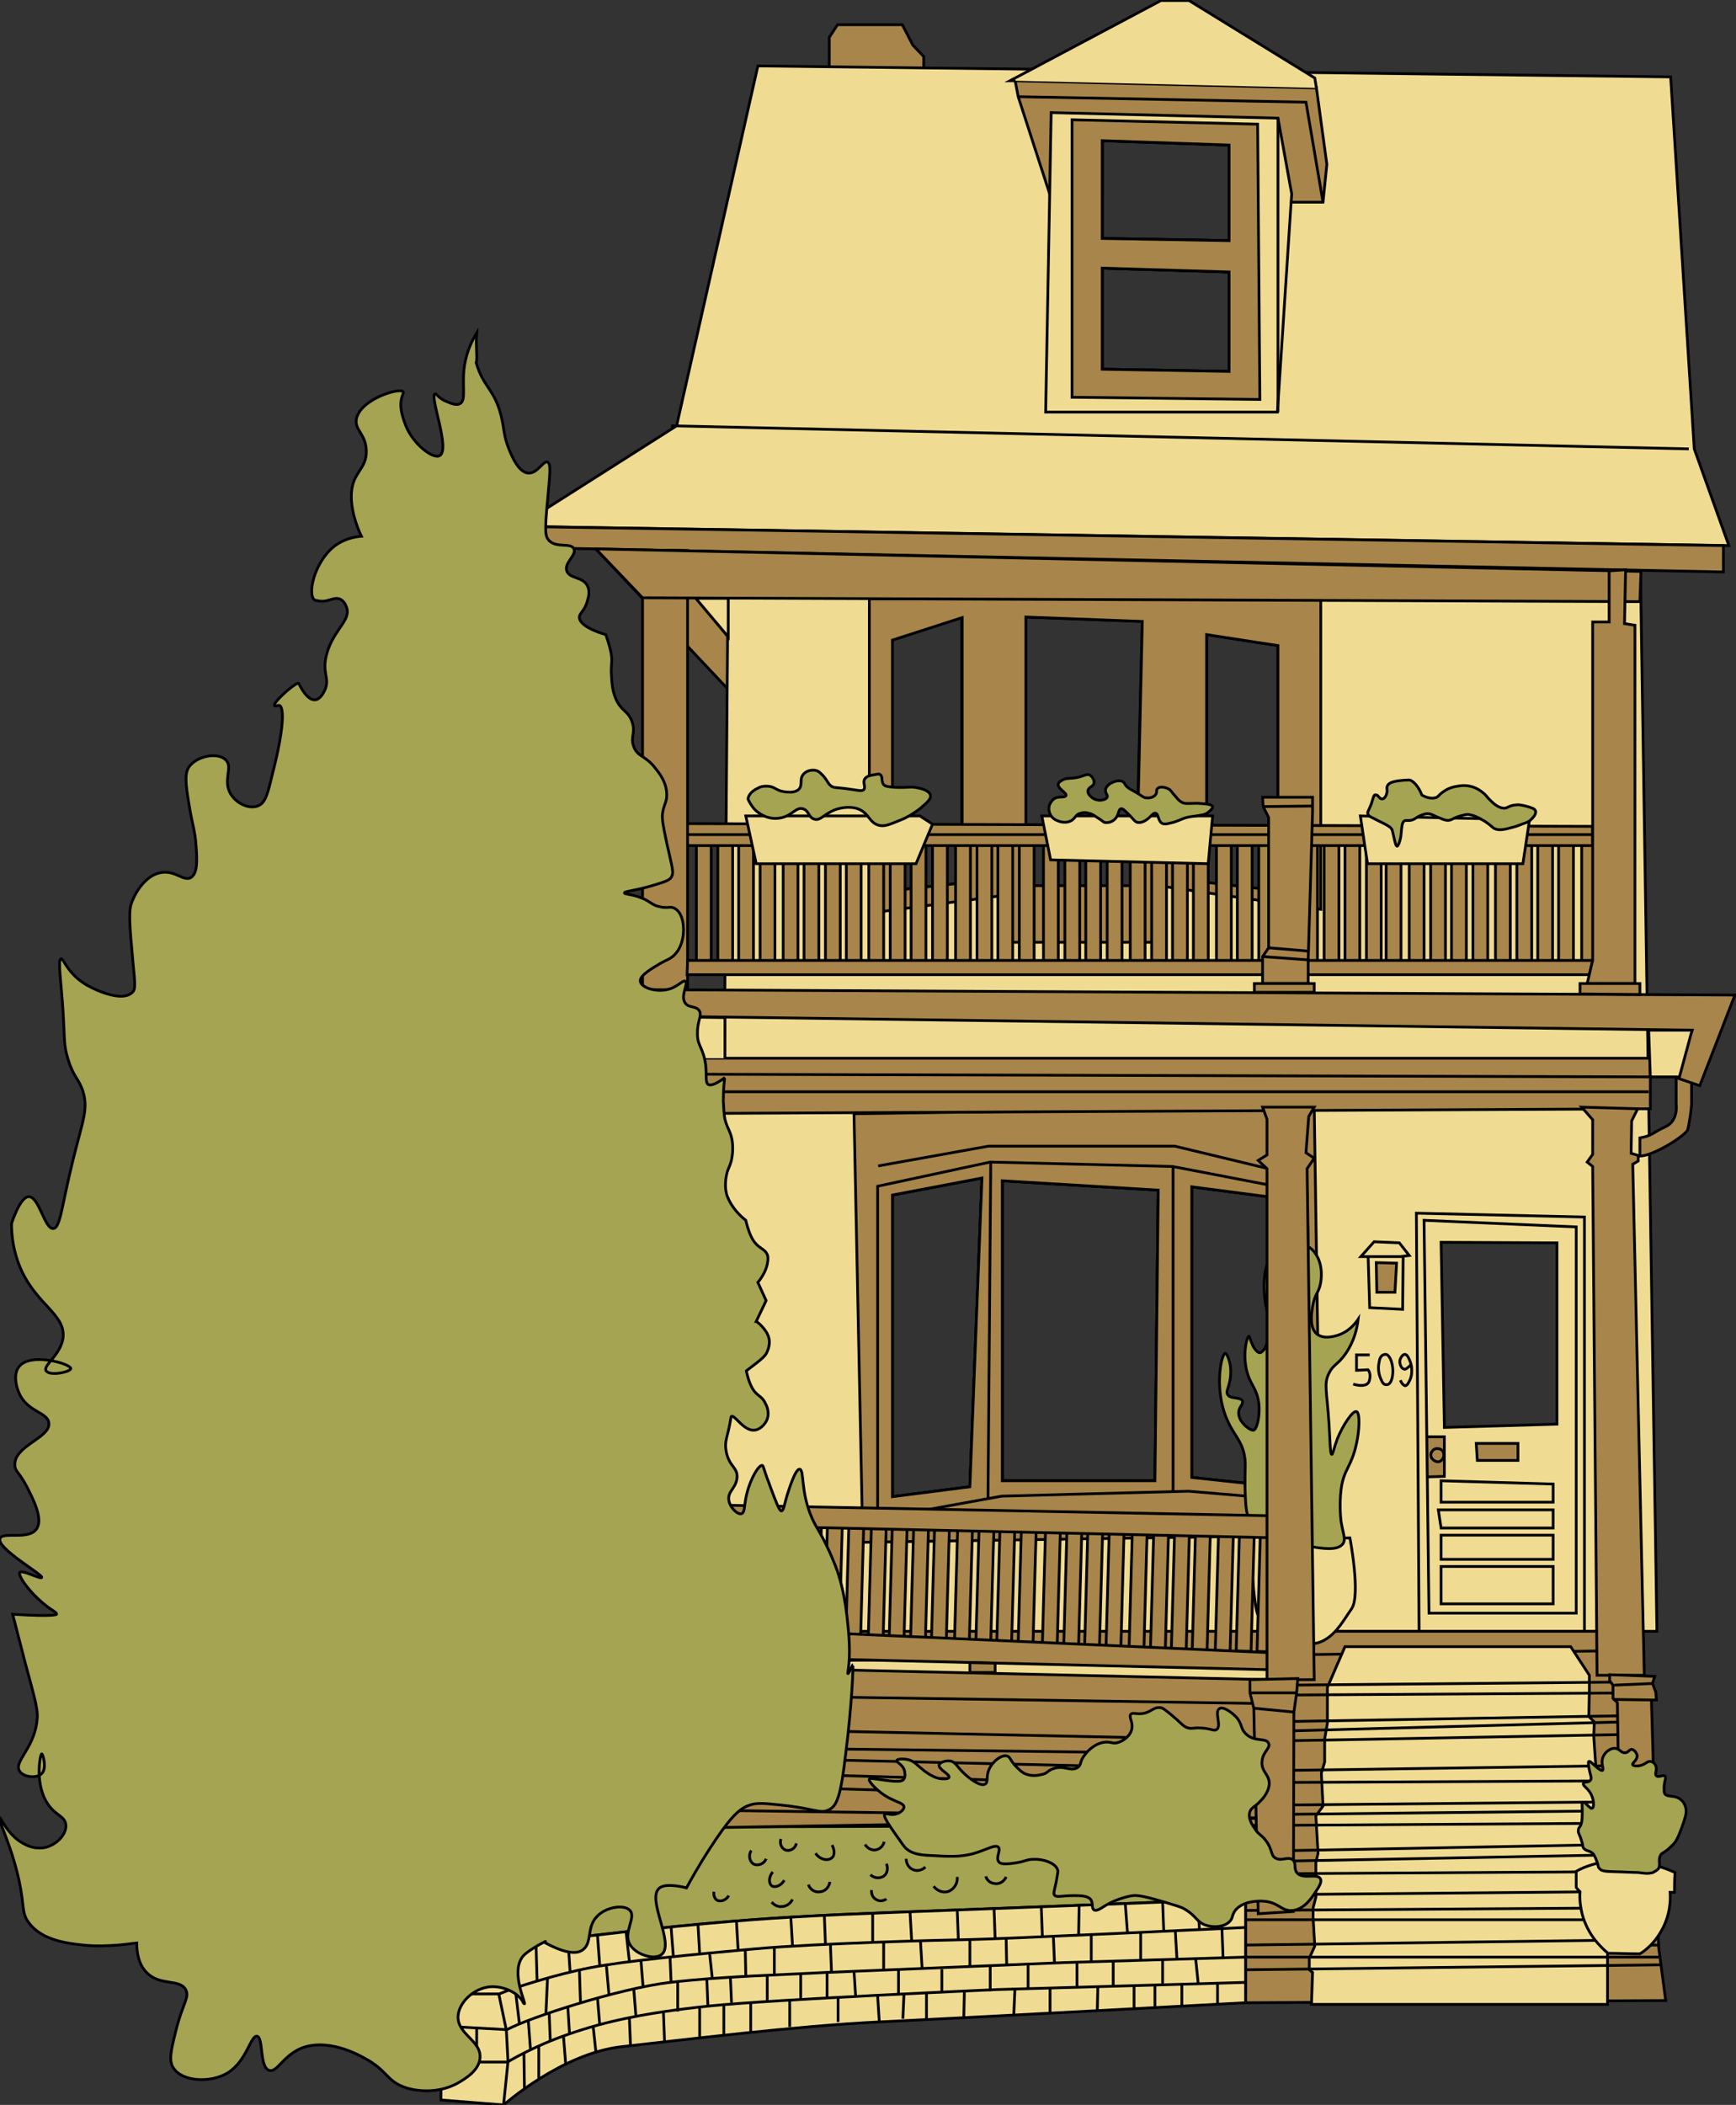<?xml version="1.0" encoding="utf-8"?>
<!-- Generator: Adobe Illustrator 22.1.0, SVG Export Plug-In . SVG Version: 6.00 Build 0)  -->
<svg version="1.0" id="Layer_1" xmlns="http://www.w3.org/2000/svg" xmlns:xlink="http://www.w3.org/1999/xlink" x="0px" y="0px"
	 width="316.1px" height="383.1px" viewBox="0 0 316.1 383.1" style="enable-background:new 0 0 316.1 383.1;" xml:space="preserve"
	>
<rect x="0" y="0" width="316.1" height="383.1" fill="#333333" stroke="none"/>
<polygon style="fill:#A8854A;stroke:#000000;stroke-width:0.5;stroke-miterlimit:10;" points="152.5,4.5 151,6.8 151,12.2 151,15.2 
	168.2,16 168.2,10.3 166.2,8.2 164.3,4.5 "/>
<path style="fill:#F0DB93;stroke:#000000;stroke-width:0.5;stroke-miterlimit:10;" d="M308.5,81.7L304.2,14L138,12l-14.8,65.5
	L94.4,95.8l220.4,3.5L308.5,81.7z M223.8,67.6l-23.1-0.4V48.8l23.1,0.7V67.6z M223.8,43.8l-23.1-0.4V25.6l23.1,0.8V43.8z"/>
<polygon style="fill:#A8854A;stroke:#000000;stroke-width:0.5;stroke-miterlimit:10;" points="239.7,16 184.9,14.7 184.9,15 
	185.4,17.6 191.1,35.2 200.7,35.5 200.7,25.6 223.8,26.3 223.8,36.3 235.3,36.8 240.9,36.8 241.6,29.9 "/>
<path style="fill:#F0DB93;stroke:#000000;stroke-width:0.5;stroke-miterlimit:10;" d="M232.7,21.5l-41.3-1l-1,54.5h42.2l2.5-38.3
	l0.1-1.4L232.7,21.5z M223.8,67.6l-23.1-0.4V48.8l23.1,0.7V67.6z M223.8,43.8l-23.1-0.4V25.6l23.1,0.8V43.8z"/>
<polygon style="fill:#A8854A;stroke:#000000;stroke-width:0.5;stroke-miterlimit:10;" points="108.5,99.9 137.8,131 138.7,123.3 
	119.5,100.1 "/>
<polygon style="fill:#A8854A;stroke:#000000;stroke-width:0.5;stroke-miterlimit:10;" points="226.8,364.5 303.3,364.1 302,354.3 
	297.2,300.4 221.1,300.5 226.8,345.6 "/>
<path style="fill:#A4A452;stroke:#000000;stroke-width:0.5;stroke-miterlimit:10;" d="M226.8,345.6c0,0-25.6,1-54.6,2.1
	s-38.5,1.3-79.4,6.4l-6-21.5l148.6-0.4"/>
<path style="fill:#F0DB93;stroke:#000000;stroke-width:0.5;stroke-miterlimit:10;" d="M301.7,296.9l-3-192.9l-166.1-3.6L131,308.1
	h105l-0.6-11.2H301.7z M283.5,226.2v33l-20.5,0.6l-0.6-33.7L283.5,226.2L283.5,226.2z M219.7,115.5l13,2v44.7l-13-1.5V115.5z
	 M186.8,112.3l21.2,0.8l-1.2,48.1h-20.1v-48.9C186.7,112.3,186.8,112.3,186.8,112.3z M162.4,116.4l12.7-4.1v48.4l-12.7,1.4V116.4z
	 M176.6,270.6l-14.1,1.8v-54.9l16.3-3.1L176.6,270.6z M210.3,269.5h-27.8v-54.6l28.4,1.7L210.3,269.5z M234.7,270.8l-17.7-1.9V216
	l17.7,2.3V270.8z"/>
<polygon style="fill:#A8854A;stroke:#000000;stroke-width:0.5;stroke-miterlimit:10;" points="151.9,303.9 230.7,305.7 230.5,310.9 
	231.5,330.9 125.8,332.7 125.8,304.9 "/>
<path style="fill:#A8854A;stroke:#000000;stroke-width:0.5;stroke-miterlimit:10;" d="M239.3,201.5l-83.8,1.2l1.6,78l83.4-1.3
	L239.3,201.5z M176.6,270.6l-14.1,1.8v-54.9l16.3-3.1L176.6,270.6z M210.3,269.5h-27.8v-54.6l28.4,1.7L210.3,269.5z M234.7,270.8
	l-17.7-1.9V216l17.7,2.3V270.8z"/>
<path style="fill:#A8854A;stroke:#000000;stroke-width:0.5;stroke-miterlimit:10;" d="M305.2,196.1v4.8c0,0,0.5,3.1-2,4.2
	c-2.4,1.1-2.3,1.6-4.6,2v3.3c2.5,0,8.4-3.8,8.7-4.8c0.3-1,0.7-3.9,0.7-4.7s0-5.5,0-5.5L305.2,196.1z"/>
<line style="fill:none;stroke:#000000;stroke-width:0.5;stroke-miterlimit:10;" x1="180.4" y1="109.1" x2="180.4" y2="163.3"/>
<line style="fill:none;stroke:#000000;stroke-width:0.5;stroke-miterlimit:10;" x1="213.6" y1="109.5" x2="210.9" y2="161.2"/>
<polyline style="fill:none;stroke:#000000;stroke-width:0.5;stroke-miterlimit:10;" points="159.9,212.2 180,208.6 213.9,208.6 
	238,214.4 "/>
<path style="fill:#A8854A;stroke:#000000;stroke-width:0.5;stroke-miterlimit:10;" d="M238,217l-24.5-4.7l-33.2-0.8l-20.5,4.4v60.5
	l22.6-4.1l34-0.9l22.6,1.9L238,217z M176.6,270.6l-14.1,1.8v-54.9l16.3-3.1L176.6,270.6z M210.3,269.5h-27.8v-54.6l28.4,1.7
	L210.3,269.5z M234.7,270.8l-17.7-1.9V216l17.7,2.3V270.8z"/>
<path style="fill:#A8854A;stroke:#000000;stroke-width:0.5;stroke-miterlimit:10;" d="M158.3,109v57.2l24.2-3.2v8.5h27.3l1.1-10.3
	l29.6,4.3V109H158.3z M175.2,160.7l-12.7,1.4v-45.6l12.7-4.1V160.7z M206.9,161.2h-20.1v-48.9l21.2,0.8L206.9,161.2z M232.7,162.1
	l-13-1.5v-45.1l13,2V162.1z"/>
<g>
	
		<rect x="126.8" y="152.8" style="fill:#A8854A;stroke:#000000;stroke-width:0.5;stroke-miterlimit:10;" width="2.7" height="23.3"/>
	
		<rect x="130.7" y="152.8" style="fill:#A8854A;stroke:#000000;stroke-width:0.5;stroke-miterlimit:10;" width="2.7" height="23.3"/>
	
		<rect x="134.5" y="152.8" style="fill:#A8854A;stroke:#000000;stroke-width:0.5;stroke-miterlimit:10;" width="2.7" height="23.3"/>
	
		<rect x="138.4" y="152.8" style="fill:#A8854A;stroke:#000000;stroke-width:0.5;stroke-miterlimit:10;" width="2.7" height="23.3"/>
	
		<rect x="142.6" y="152.8" style="fill:#A8854A;stroke:#000000;stroke-width:0.5;stroke-miterlimit:10;" width="2.7" height="23.3"/>
	
		<rect x="146.4" y="152.8" style="fill:#A8854A;stroke:#000000;stroke-width:0.5;stroke-miterlimit:10;" width="2.7" height="23.3"/>
	
		<rect x="150.3" y="152.8" style="fill:#A8854A;stroke:#000000;stroke-width:0.5;stroke-miterlimit:10;" width="2.7" height="23.3"/>
	
		<rect x="154.1" y="152.8" style="fill:#A8854A;stroke:#000000;stroke-width:0.5;stroke-miterlimit:10;" width="2.7" height="23.3"/>
	
		<rect x="158.2" y="152.8" style="fill:#A8854A;stroke:#000000;stroke-width:0.5;stroke-miterlimit:10;" width="2.7" height="23.3"/>
	
		<rect x="162.1" y="152.8" style="fill:#A8854A;stroke:#000000;stroke-width:0.5;stroke-miterlimit:10;" width="2.7" height="23.3"/>
	
		<rect x="165.9" y="152.8" style="fill:#A8854A;stroke:#000000;stroke-width:0.5;stroke-miterlimit:10;" width="2.7" height="23.3"/>
	
		<rect x="169.8" y="152.8" style="fill:#A8854A;stroke:#000000;stroke-width:0.5;stroke-miterlimit:10;" width="2.7" height="23.3"/>
	<rect x="174" y="152.8" style="fill:#A8854A;stroke:#000000;stroke-width:0.5;stroke-miterlimit:10;" width="2.7" height="23.3"/>
	
		<rect x="177.9" y="152.8" style="fill:#A8854A;stroke:#000000;stroke-width:0.5;stroke-miterlimit:10;" width="2.7" height="23.3"/>
	
		<rect x="181.7" y="152.8" style="fill:#A8854A;stroke:#000000;stroke-width:0.5;stroke-miterlimit:10;" width="2.7" height="23.3"/>
	
		<rect x="185.6" y="152.8" style="fill:#A8854A;stroke:#000000;stroke-width:0.5;stroke-miterlimit:10;" width="2.7" height="23.3"/>
	<rect x="190" y="152.8" style="fill:#A8854A;stroke:#000000;stroke-width:0.5;stroke-miterlimit:10;" width="2.7" height="23.3"/>
	
		<rect x="193.9" y="152.8" style="fill:#A8854A;stroke:#000000;stroke-width:0.5;stroke-miterlimit:10;" width="2.7" height="23.3"/>
	
		<rect x="197.7" y="152.8" style="fill:#A8854A;stroke:#000000;stroke-width:0.5;stroke-miterlimit:10;" width="2.7" height="23.3"/>
	
		<rect x="201.6" y="152.8" style="fill:#A8854A;stroke:#000000;stroke-width:0.5;stroke-miterlimit:10;" width="2.7" height="23.3"/>
	
		<rect x="205.8" y="152.8" style="fill:#A8854A;stroke:#000000;stroke-width:0.5;stroke-miterlimit:10;" width="2.7" height="23.3"/>
	
		<rect x="209.7" y="152.8" style="fill:#A8854A;stroke:#000000;stroke-width:0.5;stroke-miterlimit:10;" width="2.7" height="23.3"/>
	
		<rect x="213.5" y="152.8" style="fill:#A8854A;stroke:#000000;stroke-width:0.5;stroke-miterlimit:10;" width="2.7" height="23.3"/>
	
		<rect x="217.3" y="152.8" style="fill:#A8854A;stroke:#000000;stroke-width:0.5;stroke-miterlimit:10;" width="2.7" height="23.3"/>
	
		<rect x="221.5" y="152.8" style="fill:#A8854A;stroke:#000000;stroke-width:0.5;stroke-miterlimit:10;" width="2.7" height="23.3"/>
	
		<rect x="225.3" y="152.8" style="fill:#A8854A;stroke:#000000;stroke-width:0.5;stroke-miterlimit:10;" width="2.7" height="23.3"/>
	
		<rect x="229.2" y="152.8" style="fill:#A8854A;stroke:#000000;stroke-width:0.5;stroke-miterlimit:10;" width="2.7" height="23.3"/>
	<rect x="233" y="152.8" style="fill:#A8854A;stroke:#000000;stroke-width:0.5;stroke-miterlimit:10;" width="2.7" height="23.3"/>
	
		<rect x="237.2" y="152.8" style="fill:#A8854A;stroke:#000000;stroke-width:0.5;stroke-miterlimit:10;" width="2.7" height="23.3"/>
	
		<rect x="241.1" y="152.8" style="fill:#A8854A;stroke:#000000;stroke-width:0.5;stroke-miterlimit:10;" width="2.7" height="23.3"/>
	
		<rect x="244.9" y="152.8" style="fill:#A8854A;stroke:#000000;stroke-width:0.5;stroke-miterlimit:10;" width="2.7" height="23.3"/>
	
		<rect x="248.8" y="152.8" style="fill:#A8854A;stroke:#000000;stroke-width:0.5;stroke-miterlimit:10;" width="2.7" height="23.3"/>
	
		<rect x="252.4" y="152.8" style="fill:#A8854A;stroke:#000000;stroke-width:0.5;stroke-miterlimit:10;" width="2.7" height="23.3"/>
	
		<rect x="256.6" y="152.8" style="fill:#A8854A;stroke:#000000;stroke-width:0.5;stroke-miterlimit:10;" width="2.7" height="23.3"/>
	
		<rect x="260.5" y="152.8" style="fill:#A8854A;stroke:#000000;stroke-width:0.5;stroke-miterlimit:10;" width="2.7" height="23.3"/>
	
		<rect x="264.3" y="152.8" style="fill:#A8854A;stroke:#000000;stroke-width:0.5;stroke-miterlimit:10;" width="2.7" height="23.3"/>
	
		<rect x="268.2" y="152.8" style="fill:#A8854A;stroke:#000000;stroke-width:0.5;stroke-miterlimit:10;" width="2.7" height="23.3"/>
	
		<rect x="272.3" y="152.8" style="fill:#A8854A;stroke:#000000;stroke-width:0.5;stroke-miterlimit:10;" width="2.7" height="23.3"/>
	
		<rect x="276.2" y="152.8" style="fill:#A8854A;stroke:#000000;stroke-width:0.5;stroke-miterlimit:10;" width="2.7" height="23.3"/>
	<rect x="280" y="152.8" style="fill:#A8854A;stroke:#000000;stroke-width:0.5;stroke-miterlimit:10;" width="2.7" height="23.3"/>
	
		<rect x="283.8" y="152.8" style="fill:#A8854A;stroke:#000000;stroke-width:0.5;stroke-miterlimit:10;" width="2.7" height="23.3"/>
	<rect x="288" y="152.8" style="fill:#A8854A;stroke:#000000;stroke-width:0.5;stroke-miterlimit:10;" width="2.7" height="23.3"/>
</g>
<polyline style="fill:#A8854A;stroke:#000000;stroke-width:0.5;stroke-miterlimit:10;" points="125.2,149.9 290,150.4 290,153.9 
	125.2,153.9 "/>
<line style="fill:none;stroke:#000000;stroke-width:0.5;stroke-miterlimit:10;" x1="290" y1="151.9" x2="125.2" y2="151.9"/>
<path style="fill:#F0DB93;stroke:#000000;stroke-width:0.5;stroke-miterlimit:10;" d="M241.8,31.9"/>
<polygon style="fill:#A8854A;stroke:#000000;stroke-width:0.5;stroke-miterlimit:10;" points="93.4,95.8 93.4,99.6 313.8,104.1 
	313.8,99.3 "/>
<line style="fill:none;stroke:#000000;stroke-width:0.5;stroke-miterlimit:10;" x1="232.7" y1="21.5" x2="232.7" y2="75"/>
<polyline style="fill:none;stroke:#000000;stroke-width:0.5;stroke-miterlimit:10;" points="185.4,17.6 237.8,18.6 240.9,36.8 "/>
<polygon style="fill:none;stroke:#000000;stroke-width:0.5;stroke-miterlimit:10;" points="197.3,23.1 197.3,70.2 227.8,70.8 
	227.3,24.1 "/>
<line style="fill:none;stroke:#000000;stroke-width:0.5;stroke-miterlimit:10;" x1="307.5" y1="81.7" x2="122.2" y2="77.5"/>
<path style="fill:#A8854A;stroke:#000000;stroke-width:0.5;stroke-miterlimit:10;" d="M229,22.6l-33.8-0.8v50.5l34.2,0.4L229,22.6z
	 M223.8,67.6l-23.1-0.4V48.8l23.1,0.7V67.6z M223.8,43.8l-23.1-0.4V25.6l23.1,0.8V43.8z"/>
<path style="fill:#A8854A;stroke:#000000;stroke-width:0.5;stroke-miterlimit:10;" d="M183.9,14.7"/>
<polygon style="fill:#F0DB93;stroke:#000000;stroke-width:0.5;stroke-miterlimit:10;" points="247.7,148.5 249,157.2 277.3,157.2 
	278.5,149.2 "/>
<polygon style="fill:#F0DB93;stroke:#000000;stroke-width:0.5;stroke-miterlimit:10;" points="189.7,148.5 191.3,156.5 220,157.2 
	220.8,148.5 "/>
<polygon style="fill:#F0DB93;stroke:#000000;stroke-width:0.5;stroke-miterlimit:10;" points="135.8,148.5 137.7,157.2 166.8,157.2 
	169.8,150 167.5,148.5 "/>
<polygon style="fill:#A8854A;stroke:#000000;stroke-width:0.5;stroke-miterlimit:10;" points="117,100.1 117,182 125.2,182 
	125.2,100.2 "/>
<path style="fill:#A4A452;stroke:#000000;stroke-width:0.5;stroke-miterlimit:10;" d="M137.3,147.2c1,1.1,2.8,2,4.6,1.7
	c2.3-0.3,3-2.1,4.3-1.7c1.1,0.3,1,1.6,2.1,1.9c1.1,0.3,1.7-0.9,3.7-1.7c0.5-0.2,2.4-0.8,4.2-0.2c2.1,0.8,2,2.5,3.8,3
	c1.1,0.3,2.1-0.2,4.1-1c0.8-0.3,2.1-1,3.5-2.1c1-0.9,2-1.6,1.8-2.4c-0.2-0.8-1.6-1.2-2.3-1.3c-1.2-0.3-1.6,0-4.1-0.1
	c-1.4-0.1-1.8-0.2-2.1-0.5c-0.5-0.6-0.1-1.4-0.6-1.8c-0.2-0.2-0.5-0.1-1.1,0s-1.3,0.2-1.7,0.7c-0.5,0.7,0.2,1.5-0.2,2
	c-0.4,0.4-1.1,0.1-3.5-0.2c-1.7-0.2-1.9-0.1-2.4-0.4c-0.6-0.4-0.6-0.8-1.5-1.9c-0.5-0.5-0.8-0.8-1.1-0.9c-0.8-0.3-1.9-0.1-2.5,0.6
	c-0.8,0.9-0.1,1.9-0.8,2.7c-0.9,1-3.1,0.4-3.2,0.4c-1.1-0.3-1.3-0.8-2.4-0.9c-1-0.1-1.7,0.2-1.8,0.3c-0.2,0.1-1.7,0.7-1.9,2
	C136.5,146.2,137,146.8,137.3,147.2z"/>
<path style="fill:#A4A452;stroke:#000000;stroke-width:0.5;stroke-miterlimit:10;" d="M191.9,145.4c-0.5,0.4-0.7,0.9-0.8,1.1
	c-0.1,0.2-0.2,0.8,0,1.4c0.3,0.9,1,1.3,1.3,1.4c0.8,0.4,1.8,0.5,2.6,0.1c0.9-0.5,0.8-1.2,1.8-1.4c0.6-0.2,1.1-0.1,1.4,0
	c0.5,0.1,0.9,0.3,1.6,0.8c1,0.6,1,0.8,1.4,0.9c0.7,0.1,1.4-0.2,1.8-0.6c0.8-0.8,0.6-1.8,1.1-1.9c0.3-0.1,0.7,0.3,1.5,1.1
	s1.1,1.4,1.7,1.4c0.2,0,0.4,0,0.7-0.1c1.4-0.5,1.8-1.7,2.4-1.6c0.6,0.1,0.4,1.5,1.3,1.9c0.3,0.1,0.7,0.1,1.4-0.1
	c1.4-0.3,1.6-0.6,2.9-1c0.4-0.1,0.9-0.2,1.8-0.3c1.2-0.2,1.6-0.2,2.1-0.6c0,0,1-0.7,0.9-1.1c-0.2-0.5-1.5-0.5-2.8-0.6
	c-1.7,0-2.3,0.2-3-0.3c-0.2-0.1-0.5-0.4-1-1c-0.8-0.9-0.8-1.1-1.2-1.3c-0.7-0.4-1.8-0.5-2.1,0c-0.2,0.3,0,0.5-0.2,0.9
	c-0.3,0.6-1.2,0.8-1.8,0.7c-0.4,0-0.4-0.1-1.7-0.9c-1.2-0.7-1.5-0.8-1.9-1.2c-0.4-0.5-0.3-0.6-0.6-0.8c-0.9-0.6-3,0.3-3.2,1.4
	c-0.1,0.7,0.5,1,0.3,1.4c-0.3,0.6-1.8,0.8-2.7,0.1c-0.1-0.1-0.9-0.6-0.8-1.3c0.1-0.7,1-0.7,1.1-1.4c0.1-0.5-0.3-1.1-0.7-1.4
	c-0.7-0.4-1.2,0.3-3,0.5c-0.8,0.1-1.4,0-2.1,0.4c-0.3,0.2-0.7,0.4-0.7,0.7c-0.2,0.8,1.6,1.6,1.4,2.1
	C193.8,145.3,192.8,144.8,191.9,145.4z"/>
<path style="fill:#A4A452;stroke:#000000;stroke-width:0.5;stroke-miterlimit:10;" d="M249.7,146.3c-0.5,1.3-0.8,1.5-0.6,1.9
	c0.1,0.4,0.6,0.5,2.1,1.3c1.9,0.9,2.1,1.2,2.2,1.4c0.1,0.1,0.1,0.1,0.5,1.9c0.2,0.8,0.3,1.2,0.5,1.2s0.4-0.7,0.5-1
	c0.2-0.7,0.2-1,0.3-2.1s0.3-1.3,0.4-1.4c0.3-0.3,0.6-0.1,1.3-0.2c0.9-0.2,0.9-0.6,2.1-1c0.5-0.2,0.7-0.2,1-0.2c0.6,0,1,0.3,1.7,0.6
	s1.2,0.5,1.7,0.6c1,0.1,1.1-0.5,2.9-0.9c0.7-0.2,1.1-0.2,1.4-0.1c0.5,0.1,0.8,0.2,1.4,0.5c0.5,0.2,0.9,0.5,1.3,0.7
	c1.3,0.9,1.2,1,1.7,1.3c0.9,0.4,1.8,0.2,3.6-0.3c0.8-0.2,1.3-0.5,2-0.7c0.5-0.2,0.7-0.3,0.8-0.4c0.5-0.4,1.3-1.2,1.1-1.8
	c-0.1-0.4-0.7-0.6-1.8-0.9c-0.5-0.1-1.1-0.3-1.8-0.2c-1.3,0.1-1.4,0.6-2.2,0.6c-1-0.1-1.8-0.8-2.5-1.5c-0.6-0.6-0.5-0.6-1-1.1
	c-0.4-0.3-1.2-1.1-2.6-1.4c-1.3-0.3-2.3,0-2.9,0.1c-0.4,0.1-1.2,0.3-2,0.9c-0.9,0.6-0.9,1-1.5,1.1c-1.1,0.3-2.4-0.5-2.4-0.5l0,0
	c-0.9-2.3-2.1-2.7-2.1-2.7c-0.2-0.1-0.5,0-1.1,0c-1.1,0.1-2.8,0.2-3.1,1.1c-0.2,0.4,0.1,0.6-0.1,1.3c0,0.1-0.3,1-0.8,1
	c-0.5,0.1-0.8-0.8-1.1-0.7C250.1,144.5,250.1,145.1,249.7,146.3z"/>
<path style="fill:none;stroke:#000000;stroke-width:0.5;stroke-miterlimit:10;" d="M246.4,251.9c1.2,0.4,2.6,0.4,2.9-0.5
	c0.2-0.6,0.3-1.5-0.2-2.1l-2.1,0.1v-2.8h2.4"/>
<path style="fill:none;stroke:#000000;stroke-width:0.5;stroke-miterlimit:10;" d="M252.2,246.5c-0.8,0.1-1,0.8-1.1,1.5
	c-0.2,0.9-0.1,2,0.3,2.9c0.3,0.7,0.5,1.2,1.2,1.1c0.8-0.1,1.1-1.7,1-2.9C253.5,247.7,252.9,246.4,252.2,246.5z"/>
<path style="fill:none;stroke:#000000;stroke-width:0.5;stroke-miterlimit:10;" d="M256.9,248.4c-0.1,0.1-0.8,0.8-1.1,0.8
	c-0.6,0-1-0.9-0.9-1.6c0.1-0.5,0.5-1.1,0.9-1.1c0.5,0,0.8,0.9,1,1.4c0.1,0.3,0.6,1.8-0.1,3.3c-0.2,0.4-0.4,0.9-0.8,1
	c-0.3,0-0.7-0.4-0.9-1"/>
<polygon style="fill:#A8854A;stroke:#000000;stroke-width:0.5;stroke-miterlimit:10;" points="304.8,196 308.1,187.5 93.9,184.6 
	92.6,180 315.9,181.1 309.5,197.6 "/>
<polygon style="fill:#A8854A;stroke:#000000;stroke-width:0.5;stroke-miterlimit:10;" points="117,202.7 114.7,192.6 300.5,192.6 
	300.5,196 300.5,201.8 "/>
<line style="fill:none;stroke:#000000;stroke-width:0.5;stroke-miterlimit:10;" x1="123.6" y1="195.5" x2="300.5" y2="196"/>
<line style="fill:none;stroke:#000000;stroke-width:0.5;stroke-miterlimit:10;" x1="123.6" y1="198.7" x2="300.2" y2="198.7"/>
<polygon style="fill:#F0DB93;stroke:#000000;stroke-width:0.5;stroke-miterlimit:10;" points="300.5,196 305.8,196 308.1,187.5 
	300.2,187.5 "/>
<polyline style="fill:#F0DB93;stroke:#000000;stroke-width:0.5;stroke-miterlimit:10;" points="114.7,192.6 111.7,184.9 132,185.2 
	132,192.6 "/>
<path style="fill:#F0DB93;stroke:#000000;stroke-width:0.5;stroke-miterlimit:10;" d="M226.8,364.5v-18.9c0,0-25.6,1-54.6,2.1
	s-38.5,1.3-79.4,6.4v5.3l-3,0.8l-8,3.5V376l-1.5,1.9v4.3l11.4,0.9c0,0,10.6-9.4,21.5-10.6s32-3.8,46.8-4.5S226.8,364.5,226.8,364.5z
	"/>
<path style="fill:none;stroke:#000000;stroke-width:0.5;stroke-miterlimit:10;" d="M226.8,360.8l-45.2,1.3c0,0-41,1.8-52.5,3
	s-18.9,2.8-25.5,5.1c-6.5,2.2-11.2,5.1-11.2,5.1h-9.8"/>
<path style="fill:none;stroke:#000000;stroke-width:0.5;stroke-miterlimit:10;" d="M226.8,350.8c0,0-44.3,2.1-50.1,2.2
	s-28.2,0.7-39.3,1.7s-23.6,2.2-29.8,3.4s-13.9,3.6-16.7,4.8H77"/>
<line style="fill:none;stroke:#000000;stroke-width:0.5;stroke-miterlimit:10;" x1="221.7" y1="361" x2="221.7" y2="364.8"/>
<line style="fill:none;stroke:#000000;stroke-width:0.5;stroke-miterlimit:10;" x1="215.2" y1="361.2" x2="215.2" y2="365.1"/>
<line style="fill:none;stroke:#000000;stroke-width:0.5;stroke-miterlimit:10;" x1="206.5" y1="361.4" x2="206.5" y2="365.5"/>
<line style="fill:none;stroke:#000000;stroke-width:0.5;stroke-miterlimit:10;" x1="210.3" y1="361.3" x2="210.3" y2="365.3"/>
<line style="fill:none;stroke:#000000;stroke-width:0.5;stroke-miterlimit:10;" x1="199.8" y1="365.9" x2="199.9" y2="361.6"/>
<line style="fill:none;stroke:#000000;stroke-width:0.5;stroke-miterlimit:10;" x1="191.2" y1="361.8" x2="191.2" y2="366.3"/>
<line style="fill:none;stroke:#000000;stroke-width:0.5;stroke-miterlimit:10;" x1="184.8" y1="362" x2="184.6" y2="366.6"/>
<line style="fill:none;stroke:#000000;stroke-width:0.5;stroke-miterlimit:10;" x1="175.6" y1="362.4" x2="175.5" y2="367.1"/>
<line style="fill:none;stroke:#000000;stroke-width:0.5;stroke-miterlimit:10;" x1="168.7" y1="362.8" x2="168.7" y2="367.4"/>
<line style="fill:none;stroke:#000000;stroke-width:0.5;stroke-miterlimit:10;" x1="164.6" y1="362.9" x2="164.4" y2="367.4"/>
<line style="fill:none;stroke:#000000;stroke-width:0.5;stroke-miterlimit:10;" x1="159.8" y1="363.2" x2="160.1" y2="367.9"/>
<line style="fill:none;stroke:#000000;stroke-width:0.5;stroke-miterlimit:10;" x1="152.6" y1="363.6" x2="152.6" y2="368"/>
<line style="fill:none;stroke:#000000;stroke-width:0.5;stroke-miterlimit:10;" x1="143.8" y1="364.1" x2="143.8" y2="368.9"/>
<line style="fill:none;stroke:#000000;stroke-width:0.5;stroke-miterlimit:10;" x1="136.7" y1="364.5" x2="136.7" y2="369.8"/>
<line style="fill:none;stroke:#000000;stroke-width:0.5;stroke-miterlimit:10;" x1="131.8" y1="364.9" x2="131.8" y2="370.3"/>
<line style="fill:none;stroke:#000000;stroke-width:0.5;stroke-miterlimit:10;" x1="127.4" y1="365.5" x2="127.4" y2="370.8"/>
<line style="fill:none;stroke:#000000;stroke-width:0.5;stroke-miterlimit:10;" x1="120.8" y1="366.2" x2="121" y2="371.5"/>
<line style="fill:none;stroke:#000000;stroke-width:0.5;stroke-miterlimit:10;" x1="114.6" y1="367.2" x2="114.8" y2="372.2"/>
<line style="fill:none;stroke:#000000;stroke-width:0.5;stroke-miterlimit:10;" x1="108" y1="368.8" x2="108.5" y2="373.4"/>
<line style="fill:none;stroke:#000000;stroke-width:0.5;stroke-miterlimit:10;" x1="102.6" y1="370.6" x2="103" y2="375.6"/>
<line style="fill:none;stroke:#000000;stroke-width:0.5;stroke-miterlimit:10;" x1="98.1" y1="372.4" x2="98.1" y2="378.3"/>
<line style="fill:none;stroke:#000000;stroke-width:0.5;stroke-miterlimit:10;" x1="95.4" y1="373.7" x2="95.5" y2="380.3"/>
<line style="fill:none;stroke:#000000;stroke-width:0.5;stroke-miterlimit:10;" x1="86.8" y1="369.2" x2="86.8" y2="375.4"/>
<line style="fill:none;stroke:#000000;stroke-width:0.5;stroke-miterlimit:10;" x1="96.6" y1="373.1" x2="96.2" y2="367.8"/>
<line style="fill:none;stroke:#000000;stroke-width:0.5;stroke-miterlimit:10;" x1="100.2" y1="371.5" x2="100" y2="366.4"/>
<line style="fill:none;stroke:#000000;stroke-width:0.5;stroke-miterlimit:10;" x1="103.7" y1="370.2" x2="103.4" y2="365.3"/>
<line style="fill:none;stroke:#000000;stroke-width:0.5;stroke-miterlimit:10;" x1="108.8" y1="363.7" x2="109.2" y2="368.5"/>
<line style="fill:none;stroke:#000000;stroke-width:0.5;stroke-miterlimit:10;" x1="115.4" y1="362" x2="115.8" y2="367"/>
<line style="fill:none;stroke:#000000;stroke-width:0.5;stroke-miterlimit:10;" x1="123.4" y1="360.7" x2="123.4" y2="366.1"/>
<line style="fill:none;stroke:#000000;stroke-width:0.5;stroke-miterlimit:10;" x1="128.7" y1="360.2" x2="128.9" y2="365.1"/>
<line style="fill:none;stroke:#000000;stroke-width:0.5;stroke-miterlimit:10;" x1="133" y1="359.9" x2="133.2" y2="364.5"/>
<line style="fill:none;stroke:#000000;stroke-width:0.5;stroke-miterlimit:10;" x1="139.7" y1="359.5" x2="139.7" y2="364.5"/>
<line style="fill:none;stroke:#000000;stroke-width:0.5;stroke-miterlimit:10;" x1="145.8" y1="359.2" x2="145.8" y2="364.1"/>
<line style="fill:none;stroke:#000000;stroke-width:0.5;stroke-miterlimit:10;" x1="150.6" y1="359.2" x2="150.6" y2="363.7"/>
<line style="fill:none;stroke:#000000;stroke-width:0.5;stroke-miterlimit:10;" x1="155.5" y1="358.7" x2="155.8" y2="363.4"/>
<line style="fill:none;stroke:#000000;stroke-width:0.5;stroke-miterlimit:10;" x1="163.6" y1="358.4" x2="163.6" y2="363.1"/>
<line style="fill:none;stroke:#000000;stroke-width:0.5;stroke-miterlimit:10;" x1="171.5" y1="358.4" x2="171.5" y2="362.6"/>
<line style="fill:none;stroke:#000000;stroke-width:0.5;stroke-miterlimit:10;" x1="180.3" y1="357.7" x2="180.3" y2="362.4"/>
<line style="fill:none;stroke:#000000;stroke-width:0.5;stroke-miterlimit:10;" x1="187.2" y1="357.7" x2="187.2" y2="361.9"/>
<line style="fill:none;stroke:#000000;stroke-width:0.5;stroke-miterlimit:10;" x1="196.1" y1="357.1" x2="196.1" y2="361.8"/>
<line style="fill:none;stroke:#000000;stroke-width:0.5;stroke-miterlimit:10;" x1="202.7" y1="357.1" x2="202.7" y2="361.6"/>
<line style="fill:none;stroke:#000000;stroke-width:0.5;stroke-miterlimit:10;" x1="211.7" y1="356.8" x2="211.7" y2="361.3"/>
<line style="fill:none;stroke:#000000;stroke-width:0.5;stroke-miterlimit:10;" x1="217.7" y1="356.4" x2="218.2" y2="361.2"/>
<path style="fill:#FFFFFF;stroke:#000000;stroke-width:0.5;stroke-miterlimit:10;" d="M222.7,356.3"/>
<line style="fill:none;stroke:#000000;stroke-width:0.5;stroke-miterlimit:10;" x1="222.5" y1="351" x2="222.7" y2="356.3"/>
<line style="fill:none;stroke:#000000;stroke-width:0.5;stroke-miterlimit:10;" x1="214.3" y1="356.5" x2="214" y2="351.4"/>
<line style="fill:none;stroke:#000000;stroke-width:0.5;stroke-miterlimit:10;" x1="218.4" y1="351.2" x2="218.1" y2="346"/>
<line style="fill:none;stroke:#000000;stroke-width:0.5;stroke-miterlimit:10;" x1="211.7" y1="346.2" x2="211.9" y2="351.5"/>
<line style="fill:none;stroke:#000000;stroke-width:0.5;stroke-miterlimit:10;" x1="207.7" y1="351.7" x2="207.7" y2="356.7"/>
<line style="fill:none;stroke:#000000;stroke-width:0.5;stroke-miterlimit:10;" x1="205.3" y1="351.8" x2="204.9" y2="346.5"/>
<line style="fill:none;stroke:#000000;stroke-width:0.5;stroke-miterlimit:10;" x1="196.5" y1="346.8" x2="196.4" y2="352.2"/>
<line style="fill:none;stroke:#000000;stroke-width:0.5;stroke-miterlimit:10;" x1="198.7" y1="352.1" x2="198.7" y2="357"/>
<line style="fill:none;stroke:#000000;stroke-width:0.5;stroke-miterlimit:10;" x1="192" y1="357.1" x2="191.8" y2="352.4"/>
<line style="fill:none;stroke:#000000;stroke-width:0.5;stroke-miterlimit:10;" x1="189.8" y1="352.5" x2="189.6" y2="347.1"/>
<line style="fill:none;stroke:#000000;stroke-width:0.5;stroke-miterlimit:10;" x1="181" y1="347.4" x2="181.2" y2="352.9"/>
<line style="fill:none;stroke:#000000;stroke-width:0.5;stroke-miterlimit:10;" x1="183.2" y1="352.7" x2="183.3" y2="357.6"/>
<line style="fill:none;stroke:#000000;stroke-width:0.5;stroke-miterlimit:10;" x1="176.6" y1="357.8" x2="176.6" y2="353"/>
<line style="fill:none;stroke:#000000;stroke-width:0.5;stroke-miterlimit:10;" x1="174.5" y1="353" x2="174.3" y2="347.7"/>
<line style="fill:none;stroke:#000000;stroke-width:0.5;stroke-miterlimit:10;" x1="167.6" y1="353.2" x2="167.9" y2="358.2"/>
<line style="fill:none;stroke:#000000;stroke-width:0.5;stroke-miterlimit:10;" x1="166" y1="353.2" x2="165.7" y2="348"/>
<line style="fill:none;stroke:#000000;stroke-width:0.5;stroke-miterlimit:10;" x1="158.9" y1="348.3" x2="158.9" y2="353.5"/>
<line style="fill:none;stroke:#000000;stroke-width:0.5;stroke-miterlimit:10;" x1="160.9" y1="353.4" x2="160.9" y2="358.5"/>
<line style="fill:none;stroke:#000000;stroke-width:0.5;stroke-miterlimit:10;" x1="151.4" y1="358.9" x2="151.2" y2="353.8"/>
<line style="fill:none;stroke:#000000;stroke-width:0.5;stroke-miterlimit:10;" x1="150.3" y1="353.8" x2="150.1" y2="348.6"/>
<line style="fill:none;stroke:#000000;stroke-width:0.5;stroke-miterlimit:10;" x1="144" y1="349" x2="144.3" y2="354.1"/>
<line style="fill:none;stroke:#000000;stroke-width:0.5;stroke-miterlimit:10;" x1="141" y1="359.4" x2="141" y2="354.3"/>
<line style="fill:none;stroke:#000000;stroke-width:0.5;stroke-miterlimit:10;" x1="135.7" y1="354.8" x2="135.8" y2="359.7"/>
<line style="fill:none;stroke:#000000;stroke-width:0.5;stroke-miterlimit:10;" x1="134.4" y1="354.9" x2="134.1" y2="349.7"/>
<line style="fill:none;stroke:#000000;stroke-width:0.5;stroke-miterlimit:10;" x1="127.1" y1="350.3" x2="127.4" y2="355.6"/>
<line style="fill:none;stroke:#000000;stroke-width:0.5;stroke-miterlimit:10;" x1="129.2" y1="355.4" x2="129.7" y2="360.1"/>
<line style="fill:none;stroke:#000000;stroke-width:0.5;stroke-miterlimit:10;" x1="122.2" y1="360.8" x2="122" y2="356.1"/>
<line style="fill:none;stroke:#000000;stroke-width:0.5;stroke-miterlimit:10;" x1="122.2" y1="350.8" x2="122.6" y2="356"/>
<line style="fill:none;stroke:#000000;stroke-width:0.5;stroke-miterlimit:10;" x1="116.7" y1="356.7" x2="117.1" y2="361.7"/>
<line style="fill:none;stroke:#000000;stroke-width:0.5;stroke-miterlimit:10;" x1="114.6" y1="357" x2="114" y2="351.6"/>
<line style="fill:none;stroke:#000000;stroke-width:0.5;stroke-miterlimit:10;" x1="108.8" y1="352.3" x2="109.2" y2="357.7"/>
<line style="fill:none;stroke:#000000;stroke-width:0.5;stroke-miterlimit:10;" x1="110.4" y1="357.6" x2="110.9" y2="363.2"/>
<line style="fill:none;stroke:#000000;stroke-width:0.5;stroke-miterlimit:10;" x1="105.7" y1="364.6" x2="105.5" y2="358.5"/>
<line style="fill:none;stroke:#000000;stroke-width:0.5;stroke-miterlimit:10;" x1="103.8" y1="358.8" x2="103.4" y2="352.8"/>
<line style="fill:none;stroke:#000000;stroke-width:0.5;stroke-miterlimit:10;" x1="97.6" y1="353.8" x2="97.8" y2="360.7"/>
<line style="fill:none;stroke:#000000;stroke-width:0.5;stroke-miterlimit:10;" x1="99.7" y1="359.9" x2="99.4" y2="366.6"/>
<line style="fill:none;stroke:#000000;stroke-width:0.5;stroke-miterlimit:10;" x1="94.6" y1="368.5" x2="93.8" y2="361.8"/>
<polyline style="fill:none;stroke:#000000;stroke-width:0.5;stroke-miterlimit:10;" points="90.8,362.8 92.2,369.5 92.5,375.2 
	91.7,383 "/>
<polygon style="fill:none;stroke:#000000;stroke-width:0.5;stroke-miterlimit:10;" points="288.5,297.6 258.4,297.6 257.9,220.8 
	288.5,221.5 "/>
<rect x="262.4" y="285.1" style="fill:none;stroke:#000000;stroke-width:0.5;stroke-miterlimit:10;" width="20.4" height="6.8"/>
<rect x="262.4" y="279.4" style="fill:none;stroke:#000000;stroke-width:0.5;stroke-miterlimit:10;" width="20.4" height="4.4"/>
<polygon style="fill:none;stroke:#000000;stroke-width:0.5;stroke-miterlimit:10;" points="282.8,274.8 282.8,278.1 262.4,278.1 
	261.9,274.8 "/>
<polygon style="fill:none;stroke:#000000;stroke-width:0.5;stroke-miterlimit:10;" points="282.8,270.1 282.8,273.4 262.4,273.4 
	262.4,269.5 "/>
<polygon style="fill:#A8854A;stroke:#000000;stroke-width:0.5;stroke-miterlimit:10;" points="268.8,262.7 269,265.8 276.4,265.8 
	276.4,262.7 "/>
<polyline style="fill:#A8854A;stroke:#000000;stroke-width:0.5;stroke-miterlimit:10;" points="259.8,261.5 263,261.5 263,268.7 
	259.9,268.8 "/>
<path style="fill:#A8854A;stroke:#000000;stroke-width:0.5;stroke-miterlimit:10;" d="M261.1,263.8c-0.3,0.2-0.4,0.5-0.5,0.6
	c0,0-0.2,0.5,0.1,1c0.3,0.4,0.9,0.8,1.4,0.6c0.6-0.2,1-1,0.7-1.7C262.5,263.6,261.6,263.5,261.1,263.8z"/>
<polygon style="fill:none;stroke:#000000;stroke-width:0.5;stroke-miterlimit:10;" points="260.2,293.6 287,293.6 287,223.3 
	259.3,222.1 "/>
<line style="fill:none;stroke:#000000;stroke-width:0.5;stroke-miterlimit:10;" x1="213.6" y1="212.4" x2="213.6" y2="271.5"/>
<line style="fill:none;stroke:#000000;stroke-width:0.5;stroke-miterlimit:10;" x1="179.9" y1="272.8" x2="180.4" y2="211.5"/>
<polygon style="fill:none;stroke:#000000;stroke-width:0.5;stroke-miterlimit:10;" points="249.4,238 255.4,238.3 255.5,228.1 
	249.1,228.1 "/>
<polygon style="fill:#A8854A;stroke:#000000;stroke-width:0.5;stroke-miterlimit:10;" points="250.6,229.8 250.7,235.2 254,235.2 
	254.3,229.9 "/>
<polygon style="fill:#A8854A;stroke:#000000;stroke-width:0.5;stroke-miterlimit:10;" points="298.6,109.5 117,108.8 108.5,99.9 
	298.8,104 "/>
<polygon style="fill:#A8854A;stroke:#000000;stroke-width:0.5;stroke-miterlimit:10;" points="290,174.8 125.2,174.8 125.1,177.4 
	289.4,177.4 "/>
<polyline style="fill:#A8854A;stroke:#000000;stroke-width:0.5;stroke-miterlimit:10;" points="230,146.8 229.9,145.1 239,145.1 
	239,147.7 238.2,174.7 238.2,179 229.9,179 229.9,174.1 231,172.5 231,148.8 230,146.8 "/>
<polygon style="fill:#A8854A;stroke:#000000;stroke-width:0.5;stroke-miterlimit:10;" points="293,103.9 293,113.2 290,113.2 
	290,117 290,174.8 289,179 297.7,179 297.7,175 297.7,113.8 295.8,113.5 296,103.7 "/>
<polygon style="fill:#A8854A;stroke:#000000;stroke-width:0.5;stroke-miterlimit:10;" points="297.2,296.9 297.2,300.4 120.9,302.6 
	120.8,296.9 "/>
<g>
	<path style="fill:#F0DB93;stroke:#000000;stroke-width:0.5;stroke-miterlimit:10;" d="M227.6,278.4c0,0,6.7,1.3,9,1.5s9.2,0,9.2,0
		s2,10.5,0.3,12.9s-3.7,6.5-7.8,6.4c-4.2,0-8.7-2.6-9.5-6.1C228,289.6,227.6,278.4,227.6,278.4z"/>
	<path style="fill:#A4A452;stroke:#000000;stroke-width:0.5;stroke-miterlimit:10;" d="M238.7,281.5c2,0.3,4.8,0.8,5.8-0.5
		c0.6-0.8,0.1-1.7-0.3-4c0,0-0.4-2.8,0-6c0.5-3.7,1.9-4,2.8-8.3c0.5-2.2,0.7-5.5,0-5.8c-0.7-0.2-2.5,2.5-3.5,5
		c-0.6,1.6-0.8,2.8-1,2.8c-0.3,0-0.3-2.1-0.5-5.5c-0.4-6.2-1-7.3,0-9.3c0.8-1.6,1.6-1.5,3-3.5c1.6-2.3,2.1-4.6,2.3-6.3
		c-0.4,0.6-1.7,2.4-4,3c-0.7,0.2-2.4,0.6-3.5-0.3c-1.4-1.1-1-3.7-0.8-5c0.4-2.4,1.2-2.5,1.5-4.5c0.1-0.7,0.5-3.7-1.5-5.8
		c-0.1-0.1-2-1.9-4.3-1.5c-1.2,0.2-1.9,0.9-2.3,1.3c-3.1,3-2.1,8.9-2,9.8c0.3,2.1,0.9,2.8,0.8,4.8c-0.1,2-0.9,4.2-1.8,4.3
		c-0.6,0-1.3-1.2-1.4-1.6c-0.4-0.8-0.4-1.4-0.6-1.4c-0.3,0-1.1,2.7-0.5,5.8c0.6,3,1.9,3.4,2.3,6.3c0.3,2.6-0.4,5-1,5
		c-0.7,0.1-3.7-2.2-2.3-4.3c1.3-1.9-1.3-1.3-2.1-1.9c-1-0.8,0.3-1.5,0.3-4.5c0-1.7-0.7-3.3-1-3.3c-0.7,0.1-2.1,6.4,0.3,12
		c1.3,3.1,2.9,3.9,3.3,7.3c0.1,1.1,0,1.1,0,5c0.1,4.2,0.3,5,0.8,5.8c0.2,0.4,0.7,0.9,4,2.5C234.7,280.3,236.3,281.1,238.7,281.5z"/>
</g>
<g>
	
		<rect x="116.6" y="284.9" transform="matrix(2.768706e-02 -1 1 2.768706e-02 -161.441 406.52)" style="fill:#A8854A;stroke:#000000;stroke-width:0.5;stroke-miterlimit:10;" width="23.3" height="2.7"/>
	
		<rect x="120.4" y="285" transform="matrix(2.768706e-02 -1 1 2.768706e-02 -157.843 410.416)" style="fill:#A8854A;stroke:#000000;stroke-width:0.5;stroke-miterlimit:10;" width="23.3" height="2.7"/>
	
		<rect x="124.2" y="285.1" transform="matrix(2.768706e-02 -1 1 2.768706e-02 -154.247 414.312)" style="fill:#A8854A;stroke:#000000;stroke-width:0.5;stroke-miterlimit:10;" width="23.3" height="2.7"/>
	
		<rect x="128.1" y="285.2" transform="matrix(2.768706e-02 -1 1 2.768706e-02 -150.557 418.308)" style="fill:#A8854A;stroke:#000000;stroke-width:0.5;stroke-miterlimit:10;" width="23.3" height="2.7"/>
	
		<rect x="132.3" y="285.4" transform="matrix(2.768706e-02 -1 1 2.768706e-02 -146.673 422.696)" style="fill:#A8854A;stroke:#000000;stroke-width:0.5;stroke-miterlimit:10;" width="23.3" height="2.7"/>
	
		<rect x="136.2" y="285.5" transform="matrix(2.768706e-02 -1 1 2.768706e-02 -142.984 426.692)" style="fill:#A8854A;stroke:#000000;stroke-width:0.5;stroke-miterlimit:10;" width="23.3" height="2.7"/>
	
		<rect x="140" y="285.6" transform="matrix(2.768706e-02 -1 1 2.768706e-02 -139.387 430.588)" style="fill:#A8854A;stroke:#000000;stroke-width:0.5;stroke-miterlimit:10;" width="23.3" height="2.7"/>
	
		<rect x="143.9" y="285.7" transform="matrix(2.768706e-02 -1 1 2.768706e-02 -135.697 434.584)" style="fill:#A8854A;stroke:#000000;stroke-width:0.5;stroke-miterlimit:10;" width="23.3" height="2.7"/>
	
		<rect x="148" y="285.8" transform="matrix(2.768706e-02 -1 1 2.768706e-02 -131.81 438.781)" style="fill:#A8854A;stroke:#000000;stroke-width:0.5;stroke-miterlimit:10;" width="23.3" height="2.7"/>
	
		<rect x="151.8" y="285.9" transform="matrix(2.768706e-02 -1 1 2.768706e-02 -128.212 442.677)" style="fill:#A8854A;stroke:#000000;stroke-width:0.5;stroke-miterlimit:10;" width="23.3" height="2.7"/>
	
		<rect x="155.7" y="286" transform="matrix(2.768706e-02 -1 1 2.768706e-02 -124.524 446.673)" style="fill:#A8854A;stroke:#000000;stroke-width:0.5;stroke-miterlimit:10;" width="23.3" height="2.7"/>
	
		<rect x="159.5" y="286.1" transform="matrix(2.768706e-02 -1 1 2.768706e-02 -120.926 450.569)" style="fill:#A8854A;stroke:#000000;stroke-width:0.5;stroke-miterlimit:10;" width="23.3" height="2.7"/>
	
		<rect x="163.7" y="286.2" transform="matrix(2.768706e-02 -1 1 2.768706e-02 -116.942 454.865)" style="fill:#A8854A;stroke:#000000;stroke-width:0.5;stroke-miterlimit:10;" width="23.3" height="2.7"/>
	
		<rect x="167.6" y="286.3" transform="matrix(2.768706e-02 -1 1 2.768706e-02 -113.253 458.861)" style="fill:#A8854A;stroke:#000000;stroke-width:0.5;stroke-miterlimit:10;" width="23.3" height="2.7"/>
	
		<rect x="171.4" y="286.4" transform="matrix(2.768706e-02 -1 1 2.768706e-02 -109.656 462.757)" style="fill:#A8854A;stroke:#000000;stroke-width:0.5;stroke-miterlimit:10;" width="23.3" height="2.7"/>
	
		<rect x="175.3" y="286.5" transform="matrix(2.768706e-02 -1 1 2.768706e-02 -105.966 466.753)" style="fill:#A8854A;stroke:#000000;stroke-width:0.5;stroke-miterlimit:10;" width="23.3" height="2.7"/>
	
		<rect x="179.7" y="286.7" transform="matrix(2.768706e-02 -1 1 2.768706e-02 -101.884 471.342)" style="fill:#A8854A;stroke:#000000;stroke-width:0.5;stroke-miterlimit:10;" width="23.3" height="2.7"/>
	
		<rect x="183.6" y="286.8" transform="matrix(2.768706e-02 -1 1 2.768706e-02 -98.194 475.338)" style="fill:#A8854A;stroke:#000000;stroke-width:0.5;stroke-miterlimit:10;" width="23.3" height="2.7"/>
	
		<rect x="187.4" y="286.9" transform="matrix(2.768706e-02 -1 1 2.768706e-02 -94.598 479.234)" style="fill:#A8854A;stroke:#000000;stroke-width:0.5;stroke-miterlimit:10;" width="23.3" height="2.7"/>
	
		<rect x="191.3" y="287" transform="matrix(2.768706e-02 -1 1 2.768706e-02 -90.908 483.23)" style="fill:#A8854A;stroke:#000000;stroke-width:0.5;stroke-miterlimit:10;" width="23.3" height="2.7"/>
	
		<rect x="195.5" y="287.1" transform="matrix(2.768706e-02 -1 1 2.768706e-02 -86.924 487.527)" style="fill:#A8854A;stroke:#000000;stroke-width:0.5;stroke-miterlimit:10;" width="23.3" height="2.7"/>
	
		<rect x="199.4" y="287.2" transform="matrix(2.768706e-02 -1 1 2.768706e-02 -83.234 491.523)" style="fill:#A8854A;stroke:#000000;stroke-width:0.5;stroke-miterlimit:10;" width="23.3" height="2.7"/>
	
		<rect x="203.2" y="287.3" transform="matrix(2.768706e-02 -1 1 2.768706e-02 -79.638 495.419)" style="fill:#A8854A;stroke:#000000;stroke-width:0.5;stroke-miterlimit:10;" width="23.3" height="2.7"/>
	
		<rect x="207" y="287.4" transform="matrix(2.768706e-02 -1 1 2.768706e-02 -76.04 499.315)" style="fill:#A8854A;stroke:#000000;stroke-width:0.5;stroke-miterlimit:10;" width="23.3" height="2.7"/>
	
		<rect x="211.2" y="287.5" transform="matrix(2.768706e-02 -1 1 2.768706e-02 -72.061 503.611)" style="fill:#A8854A;stroke:#000000;stroke-width:0.5;stroke-miterlimit:10;" width="23.3" height="2.7"/>
	
		<rect x="215" y="287.6" transform="matrix(2.768706e-02 -1 1 2.768706e-02 -68.463 507.507)" style="fill:#A8854A;stroke:#000000;stroke-width:0.5;stroke-miterlimit:10;" width="23.3" height="2.7"/>
	
		<rect x="218.8" y="287.7" transform="matrix(2.768706e-02 -1 1 2.768706e-02 -64.867 511.403)" style="fill:#A8854A;stroke:#000000;stroke-width:0.5;stroke-miterlimit:10;" width="23.3" height="2.7"/>
</g>
<polygon style="fill:#A8854A;stroke:#000000;stroke-width:0.5;stroke-miterlimit:10;" points="232.8,279.9 125.4,277.5 124.2,273.8 
	232.8,275.9 "/>
<polygon style="fill:#F0DB93;stroke:#000000;stroke-width:0.5;stroke-miterlimit:10;" points="132.6,115.9 126.7,108.9 132.6,108.9 
	"/>
<polygon style="fill:#A8854A;stroke:#000000;stroke-width:0.5;stroke-miterlimit:10;" points="231.5,300.8 144.3,296.9 144.3,301.8 
	231.5,303.9 "/>
<polygon style="fill:#A8854A;stroke:#000000;stroke-width:0.5;stroke-miterlimit:10;" points="176.6,302.6 176.6,304.4 181.2,304.4 
	181.2,302.7 "/>
<polygon style="fill:#A8854A;stroke:#000000;stroke-width:0.5;stroke-miterlimit:10;" points="288,201.5 290,203.8 290,210.1 
	289,211.5 290,212.3 290.8,304.9 299.4,304.9 297.3,211.9 298.3,211.3 298.3,210.3 297,209.9 297.1,204 298.2,201.8 "/>
<polygon style="fill:#F0DB93;stroke:#000000;stroke-width:0.5;stroke-miterlimit:10;" points="244.9,299.7 241.7,307.1 241.7,313.6 
	241.2,316.5 241.2,320.7 240.6,322.7 240.9,328.7 239.6,330.5 240,337.3 239.6,339 239.6,345.3 239.1,347.2 239.1,349.1 
	239.4,354.2 238.4,356.4 238.4,358.5 239,359 238.8,364.8 292.7,364.8 292.7,353.1 292.1,346.7 291.3,339.8 291.1,337.5 
	291.1,331.4 290.9,328 290.6,321.9 290.2,316 290.3,313.4 289.3,312.4 289.4,307.7 289.4,306 289.4,304.9 286,299.7 "/>
<path style="fill:none;stroke:#000000;stroke-width:0.5;stroke-miterlimit:10;" d="M226.8,356.2l-33.2,1c0,0-36.2,1.5-43.4,1.8
	c-7.2,0.4-18.9,0.7-28.2,1.8s-25.6,6.4-29.7,8.6l-12.6-0.7"/>
<g>
	<line style="fill:none;stroke:#000000;stroke-width:0.5;stroke-miterlimit:10;" x1="302.5" y1="357.6" x2="226.8" y2="358.5"/>
	<line style="fill:none;stroke:#000000;stroke-width:0.5;stroke-miterlimit:10;" x1="302.3" y1="356.2" x2="226.8" y2="356.2"/>
	<line style="fill:none;stroke:#000000;stroke-width:0.5;stroke-miterlimit:10;" x1="226.8" y1="349.4" x2="301.6" y2="349.4"/>
	<line style="fill:none;stroke:#000000;stroke-width:0.5;stroke-miterlimit:10;" x1="301.4" y1="347.2" x2="226.8" y2="347.7"/>
	<line style="fill:none;stroke:#000000;stroke-width:0.5;stroke-miterlimit:10;" x1="226.8" y1="354" x2="302" y2="353"/>
	<line style="fill:none;stroke:#000000;stroke-width:0.5;stroke-miterlimit:10;" x1="235.6" y1="344.8" x2="301.6" y2="344.2"/>
	<line style="fill:none;stroke:#000000;stroke-width:0.5;stroke-miterlimit:10;" x1="236.2" y1="341" x2="301.1" y2="340.6"/>
	<line style="fill:none;stroke:#000000;stroke-width:0.5;stroke-miterlimit:10;" x1="235.4" y1="338.7" x2="298.3" y2="337.5"/>
	<line style="fill:none;stroke:#000000;stroke-width:0.5;stroke-miterlimit:10;" x1="235.6" y1="336.8" x2="299.4" y2="335.6"/>
	<line style="fill:none;stroke:#000000;stroke-width:0.5;stroke-miterlimit:10;" x1="235.4" y1="332.2" x2="299.4" y2="331.8"/>
	<line style="fill:none;stroke:#000000;stroke-width:0.5;stroke-miterlimit:10;" x1="235.5" y1="330.2" x2="300.2" y2="329.5"/>
	<line style="fill:none;stroke:#000000;stroke-width:0.5;stroke-miterlimit:10;" x1="235.6" y1="328.5" x2="298.3" y2="327.9"/>
	<line style="fill:none;stroke:#000000;stroke-width:0.5;stroke-miterlimit:10;" x1="235.6" y1="324.4" x2="298.3" y2="324.1"/>
	<line style="fill:none;stroke:#000000;stroke-width:0.5;stroke-miterlimit:10;" x1="235.6" y1="322.2" x2="298" y2="321.3"/>
	<line style="fill:none;stroke:#000000;stroke-width:0.5;stroke-miterlimit:10;" x1="235.6" y1="316.8" x2="294.7" y2="315.7"/>
	<line style="fill:none;stroke:#000000;stroke-width:0.5;stroke-miterlimit:10;" x1="235.6" y1="315" x2="298.8" y2="313.3"/>
	<line style="fill:none;stroke:#000000;stroke-width:0.5;stroke-miterlimit:10;" x1="235.6" y1="313.3" x2="299.4" y2="312.2"/>
	<line style="fill:none;stroke:#000000;stroke-width:0.5;stroke-miterlimit:10;" x1="234.2" y1="308.5" x2="298.8" y2="308.1"/>
	<line style="fill:none;stroke:#000000;stroke-width:0.5;stroke-miterlimit:10;" x1="234.8" y1="306.7" x2="298.8" y2="306.1"/>
</g>
<g>
	<polygon style="fill:#A8854A;stroke:#000000;stroke-width:0.5;stroke-miterlimit:10;" points="293.1,304.8 293.1,305.9 
		293.7,306.7 293.7,309.1 294.5,309.9 295.2,354 302,354 300.7,309.4 301.6,309.4 301.5,308 300.9,306.4 301.3,305.1 	"/>
	<line style="fill:none;stroke:#000000;stroke-width:0.5;stroke-miterlimit:10;" x1="293.9" y1="306.7" x2="300.9" y2="306.4"/>
	<line style="fill:none;stroke:#000000;stroke-width:0.5;stroke-miterlimit:10;" x1="300.7" y1="309.4" x2="293.7" y2="309.3"/>
</g>
<path style="fill:#F0DB93;stroke:#000000;stroke-width:0.5;stroke-miterlimit:10;" d="M296.6,338.7c-1.5-0.1-4.2-0.2-7.4,0.9
	c-0.9,0.3-1.7,0.7-2.2,1c0,1,0,1.9,0,2.9c0.2,0.3,0.4,0.5,0.7,0.8c-0.1,1.1,0,2.5,0.4,4.1c1,3.8,3.5,6.1,4.7,7.1
	c1.9,0,3.8,0.1,5.8,0.1c1-0.6,2.6-1.9,3.8-4c1.8-3,1.8-6,1.7-7.2c0.3,0,0.6,0,0.8,0c0-1.2,0-2.4,0.1-3.6
	C303,339.9,300.1,338.9,296.6,338.7z"/>
<path style="fill:#A4A452;stroke:#000000;stroke-width:0.5;stroke-miterlimit:10;" d="M301.9,340.2c0.6-0.7-0.1-1.7,0.5-2.6
	c0.2-0.4,0.3-0.2,1.3-1c0.2-0.2,0.8-0.7,1.3-1.3c0.2-0.3,0.5-0.7,1.2-2.6c0.6-1.7,0.9-2.6,0.8-3.3c0-0.3-0.2-1.3-1-1.9
	c-1.1-0.9-2.5-0.3-2.9-1.1c-0.1-0.2-0.1-0.5-0.1-1.2c0.1-1.2,0.4-1.6,0.2-1.9c-0.3-0.4-1.2,0.3-1.6-0.1s0.3-1.2-0.2-2
	c-0.2-0.4-0.7-0.7-1.1-0.6c-0.3,0-0.4,0.2-1,0.5s-1,0.3-1.2,0.3c-0.3,0-0.7,0-0.8-0.2c-0.2-0.3,0.8-0.8,0.8-1.6
	c0-0.5-0.5-1.1-0.9-1.2c-0.5-0.1-0.7,0.6-1.3,0.6c-0.7,0.1-1-0.8-1.9-0.8c-0.6,0-1,0.3-1.3,0.5c-0.6,0.5-0.8,1-0.9,1.3
	c-0.3,1.1,0.3,2,0,2.2s-1.1-0.6-1.7-1.1c-0.4-0.4-0.6-0.6-0.8-0.5c-0.1,0-0.1,0.2,0,1.1c0.3,1.5,0.6,1.9,0.3,2.3
	c-0.3,0.5-1.2,0.2-1.3,0.6c-0.1,0.4,0.6,0.7,1.2,1.6c0.8,1.2,0.8,2.8,0.4,2.9c-0.4,0.2-1.3-1.3-1.7-1.1c-0.2,0.1-0.1,0.4-0.1,1.5
	c0,1.3,0,1.9-0.2,2.5s-0.5,0.6-0.5,1.1c-0.1,0.5,0.2,0.7,0.5,1.7c0.4,1.1,0.2,1.1,0.4,1.5c0.5,0.7,1.1,0.4,1.8,1.1
	c0.3,0.4,0.5,0.9,0.8,1.8c0.2,0.7,0.1,0.7,0.3,0.8c0.4,0.7,1.5,0.6,4.3,0.7c1.7,0.1,2.6,0.1,2.8,0.1c0.9,0.1,1.7,0.3,2.7,0
	C301.5,340.5,301.7,340.4,301.9,340.2z"/>
<g>
	<line style="fill:none;stroke:#000000;stroke-width:0.5;stroke-miterlimit:10;" x1="127.1" y1="308.5" x2="233.4" y2="310.1"/>
	<line style="fill:none;stroke:#000000;stroke-width:0.5;stroke-miterlimit:10;" x1="147.8" y1="315" x2="232.8" y2="316.8"/>
	<line style="fill:none;stroke:#000000;stroke-width:0.5;stroke-miterlimit:10;" x1="231.5" y1="330.9" x2="131.2" y2="329.5"/>
	<line style="fill:none;stroke:#000000;stroke-width:0.5;stroke-miterlimit:10;" x1="150.3" y1="318.3" x2="232.8" y2="319.3"/>
	<line style="fill:none;stroke:#000000;stroke-width:0.5;stroke-miterlimit:10;" x1="150.6" y1="320.3" x2="232.8" y2="322.2"/>
	<line style="fill:none;stroke:#000000;stroke-width:0.5;stroke-miterlimit:10;" x1="151.3" y1="323.1" x2="232.8" y2="325.5"/>
	<line style="fill:none;stroke:#000000;stroke-width:0.5;stroke-miterlimit:10;" x1="150.1" y1="325.5" x2="232.8" y2="327.9"/>
</g>
<path style="fill:#A4A452;stroke:#000000;stroke-width:0.5;stroke-miterlimit:10;" d="M86.8,60.6c-0.8,1.3-1.8,3.3-2.2,5.8
	c-0.6,3.7,0.4,6.5-0.9,7.1c-0.8,0.4-2.3-0.4-2.8-0.6c-1.2-0.6-1.4-1.3-1.7-1.2c-1,0.4,2.8,10,0.9,11.2c-1.2,0.8-4.9-2.1-6.2-5.4
	c-0.5-1.3-1.4-3.6-0.6-5.6c0.1-0.3,0.2-0.5,0.1-0.6c-0.6-0.8-7.7,1.3-8.5,4.9c-0.4,2.1,1.7,2.7,1.8,5.8c0.1,3.4-2.4,3.8-2.7,7.6
	c-0.3,3.8,1.8,8,1.8,8c-2.5,0.2-4.1,1.2-4.9,1.8c-3.7,2.9-5,8.9-3.6,9.8c0.1,0.1,0.2,0.1,0.4,0.1c1.9,0.5,2.9-0.7,4.1-0.3
	c0.9,0.3,1.2,1.3,1.3,1.5c0.9,2.4-2.4,4.1-3.6,8.5c-1,3.6,0.7,4.4-0.4,6.7c-2,4.1-4.3-0.5-4.7-1.3c-0.3-0.6-6.4,4.9-3.8,4
	c1.1-0.4,1.4,3.2-1,12.5c-0.8,3.3-1.2,5.3-2.7,5.8c-1.6,0.6-3.9-0.5-4.9-2.2c-1.5-2.5,0.5-4.9-0.9-6.2c-1.4-1.4-5.2-0.8-6.7,1.3
	c-0.8,1.2-0.6,3.1,0,6.7c0.6,3.8,1.1,4.7,1.3,7.6c0.2,2.6,0.3,5-0.9,5.8c-1.4,0.8-2.8-1.3-5.4-0.9c-2.7,0.4-4.6,3.3-5.4,5.4
	c-0.4,1.1-0.6,2.2,0,8.5c0.5,6.1,0.9,7.3,0,8c-1.8,1.6-6.2-0.3-8-1.3c-1.1-0.6-2-1.4-2-1.4c-2.1-1.9-2.5-3.6-2.9-3.5
	c-0.6,0.1,0,3.8,0.4,9.8c0.3,5,0.1,6,0.9,8.5c1,3.3,1.9,3.4,2.7,5.8c1,3.3,0,5.2-1.8,12.5c-2.1,8.5-2.3,12.4-3.6,12.5
	c-1.6,0.1-2.6-5.9-4.5-5.8c-1.6,0.1-3.1,4.9-3.1,4.9c0,2.1,0.3,5.2,1.8,8.5c2.9,6.3,7.9,8,7.6,12.1c-0.3,3.3-3.8,5.2-3.1,6.2
	c0.7,1,4.4,0.2,4.5-0.4c0-0.9-7.3-3-9.4-0.4c-1.1,1.3-0.6,3.6,0,4.9C5,257,8.7,257,8.9,259c0.3,2.7-6.3,4.1-6.2,7.6
	c0,1.2,0.8,1.3,2.2,4c1,2,3,5.7,1.8,7.6c-1.4,2.2-6.2,0.5-6.7,1.8c-0.7,1.8,7.9,6.6,7.6,7.1c-0.2,0.4-3.6-1.5-4-0.9s2.2,4.3,5.7,6.7
	c0.5,0.3,1.1,0.7,1,0.9c0,0-0.1,0.5-8,0c0.5,1.8,1.2,4.7,2.2,8.5c2.2,8.1,2.5,9.1,2.2,11.2c-0.7,5-4.3,7.2-3.1,8.9
	c0.8,1.1,3.1,1.3,4,0.4c1-1,0.2-3.6,0-3.6c-0.3,0-1.4,5.8,1.3,9.4c1.4,1.9,3,2,3.1,3.6c0.1,1.7-1.7,3.5-3.6,4
	c-1.6,0.4-3-0.1-3.6-0.4c-3.4-1.5-4.6-5.1-4.9-5c-0.4,0.2,2.2,5,3.6,11.6c1,4.8,0.4,5.8,1.8,7.6c2.4,3.2,7.1,3.7,9.8,4
	c4.6,0.5,9.7-0.4,9.8-0.4c0,1.7,0.3,3.9,1.8,5.4c2.4,2.5,6,1.1,7.1,3.1c0.8,1.4-0.6,2.6-1.8,7.6c-0.9,3.6-1.3,5.4-0.4,6.7
	c1.5,2.4,6.6,2.8,9.8,0.9c3.6-2.2,4.2-6.9,5.4-6.7c1.2,0.2,0.4,5.6,2.2,6.2c1.4,0.5,2.5-2.6,5.8-4c4.7-1.9,10.2,1,11.6,1.8
	c4.3,2.3,3.9,4.2,7.6,5.4c0.6,0.2,5.1,1.5,9.4-0.9c1.2-0.7,3.8-2.2,4-4.5c0.3-3.2-4.1-4.3-4-7.6c0.1-2.4,2.7-5.1,5.8-5.4
	c2.5-0.2,5.1,1.1,6,2.7c0,0.1,0.2,0.4,0.3,0.4c0.3-0.1-2.5-5.6-0.4-8.5c0.9-1.3,5.4-3.5,4-2.7c4.2,2.3,6.2,2.1,7.1,1.3
	c1.7-1.3,0.5-4.2,2.7-6.2c1.7-1.6,4.8-2,5.8-0.9c1.2,1.3-1.3,4,0,6.2c1.1,1.9,4.5,2.9,5.8,1.8c2.4-2-2.9-10.2-0.4-12.1
	c1.3-1,4.9,0,4.9,0c2-3.7,3.9-6.7,5.4-8.9c3.1-4.6,4.6-5.7,6.2-6.2c1.2-0.4,2.6-0.3,5.4,0c6.2,0.6,7.3,1.7,8.9,0.9
	c1.5-0.7,2.2-2.5,3.1-10.3c1.1-8.6,1.4-16.1,1.3-16.1c-0.1,0-0.7,1.6-0.9,1.6s0.7-2.2,0-8.7c-0.5-5.5-1.4-8.3-1.9-9.9
	c-0.7-1.9-1.5-3.7-1.8-4.3c-1.4-3-2-3.5-2.8-5.3c-2.2-4.9-1.4-8.9-2.3-9c-0.8-0.1-2,3.9-2.3,4.8c-0.5,1.7-0.6,2.7-1,2.8
	c-0.4,0-0.9-1.4-2-4.3c-0.4-1.2-0.7-1.8-0.7-1.9c-0.6-1.7-0.6-2-0.8-2.1c-0.7-0.1-2.4,2.8-3,6c-0.3,1.6-0.2,2.6-0.8,2.8
	c-0.7,0.2-2.1-1.1-2.3-2.5c-0.2-1.6,1.3-2.1,1.5-4c0.2-2-1.5-2-2-5c-0.3-1.9,0.3-2.3,0.9-6c0-0.1,0-0.2,0.1-0.2
	c0.5-0.4,2.1,2.5,4,2.5c1.1,0,2.1-1,2.5-2c0.4-1.2,0-2.3-0.3-2.8c-0.7-1.6-1.6-1.3-2.5-3c-0.7-1.3-1-3-1-3l0,0
	c3.2-2.4,3.5-2.8,3.8-3.5c0.1-0.3,0.6-1.3,0.3-2.5c-0.4-1.6-2.2-3-2.3-3l0,0l0,0c1.2-2.5,1.8-3.8,1.8-3.8l0,0l-1.5-3.3l0,0
	c2.2-2.7,1.8-4.7,1.8-4.8c-0.4-1.5-1.9-1.2-3-3.5c-0.6-1.2-1-3-1-3l0,0c-2.8-2.2-3.5-4.7-3.5-4.8c-0.4-1.5-0.1-3,0-3.5
	c0.3-1.4,0.8-1.7,1-3.3c0.1-0.6,0.2-1.7,0-3c-0.3-1.7-0.8-1.9-1.3-3.8c-0.2-1.1-0.2-1.8-0.3-3.3c0-2.1,0.2-4.2,0.3-4.3l0,0
	c0,0-2.1,1.7-3,1.3c-0.6-0.3-0.3-1.4-0.5-3.5c-0.4-3.3-1.6-3.5-1.5-6c0-2.2,0.9-3.1,0.3-4c-0.7-0.9-1.8-0.4-2.5-1.3
	c-1-1.3,0.6-3.6,0-4c-0.5-0.3-1.4,1.1-3.3,1.5c-2.2,0.5-4.8-0.4-4.9-1.5c-0.2-1.1,2.4-2.5,3.7-3.3c1.3-0.7,1.8-0.8,2.5-1.5
	c1.1-1.1,1.4-2.5,1.5-3c0.4-1.9,0.1-4.7-1.5-5.5c-0.8-0.4-1.2,0.1-2.8-0.3c-1.3-0.3-1.4-0.8-3-1.5c-1.9-0.8-3.3-0.7-3.3-1
	s2-0.4,5-1.3c2-0.6,3.1-0.9,3.5-1.5c0.6-0.9,0.2-1.7-0.8-6.3c-0.8-3.7-0.8-4.3-0.8-5c0.2-2.1,0.9-2.3,0.8-4c-0.1-2.1-1.3-3.6-2-4.5
	c-1.9-2.5-3.3-2.1-4-4c-0.7-1.8,0.4-2.4-0.3-4.5c-0.7-2.1-2-1.9-3-4.3c-0.7-1.6-0.7-3.3-0.8-4.8c0-1.7,0.2-1.9,0-3.3
	c-0.3-1.6-1-3.5-1-3.5l0,0c0,0-4.5-1.2-4.8-3c-0.1-1,1-1.2,1.5-3.3c0.2-0.7,0.4-1.6,0-2.5c-0.8-1.8-3.3-1.3-3.8-2.8s1.8-2.8,1.3-4
	s-3.1-0.1-4.5-1.5c-0.8-0.8-0.8-1.9-0.3-7.3c0.4-4.7,0.7-6.7,0-7c-0.8-0.3-1.8,2.1-3.5,2s-2.9-2.8-3.5-4.3c-1.1-2.7-0.8-3.6-1.5-6.3
	c-1.2-4.7-3.2-5-4.5-9.5C87,65.4,86.6,63.3,86.8,60.6z"/>
<polygon style="fill:#A8854A;stroke:#000000;stroke-width:0.5;stroke-miterlimit:10;" points="229.9,201.5 230.7,203.7 230.7,210.2 
	229.1,211.2 230.7,212.7 230.7,305.7 239.3,305.7 238,212.7 239.3,210.8 237.8,209.8 238.3,203.2 239.3,201.5 "/>
<path style="fill:none;stroke:#000000;stroke-width:0.5;stroke-miterlimit:10;" d="M140.7,340.7c-0.8,1-0.7,2.1-0.2,2.5
	s1.7,0.1,2.3-1"/>
<path style="fill:none;stroke:#000000;stroke-width:0.5;stroke-miterlimit:10;" d="M147.2,343c0.3,0.9,1.2,1.5,2.2,1.3
	c0.9-0.1,1.6-0.9,1.7-1.8"/>
<path style="fill:none;stroke:#000000;stroke-width:0.5;stroke-miterlimit:10;" d="M158.5,341.2c0.8,0.8,2.1,0.7,2.7,0
	c0.4-0.5,0.5-1.3,0.2-2"/>
<path style="fill:none;stroke:#000000;stroke-width:0.5;stroke-miterlimit:10;" d="M136.8,336.8c-0.6,0.9-0.3,2.1,0.5,2.5
	c0.7,0.3,1.8,0,2.2-1"/>
<path style="fill:none;stroke:#000000;stroke-width:0.5;stroke-miterlimit:10;" d="M148.5,337.3c0.9,1.3,2.4,1.4,3,0.8
	c0.5-0.4,0.5-1.4,0-2.3"/>
<path style="fill:none;stroke:#000000;stroke-width:0.5;stroke-miterlimit:10;" d="M130,344.3c-0.1,0.6,0.1,1.2,0.5,1.5
	c0.6,0.4,1.7,0.1,2.2-0.8"/>
<path style="fill:none;stroke:#000000;stroke-width:0.5;stroke-miterlimit:10;" d="M170,343.3c0.6,0.8,1.6,1.2,2.5,1
	c1.1-0.3,1.9-1.4,1.8-2.7"/>
<path style="fill:none;stroke:#000000;stroke-width:0.5;stroke-miterlimit:10;" d="M158.7,344c-0.1,0.8,0.3,1.5,1,1.8
	c0.8,0.4,1.6-0.1,1.7-0.2"/>
<path style="fill:none;stroke:#000000;stroke-width:0.5;stroke-miterlimit:10;" d="M140.5,346.2c0.1,0.1,0.8,0.9,1.8,0.8
	c0.8,0,1.6-0.5,2-1.3"/>
<path style="fill:none;stroke:#000000;stroke-width:0.5;stroke-miterlimit:10;" d="M165,338.3L165,338.3c0,0.9,0.5,1.7,1.3,2
	c0.7,0.3,1.6,0.1,2.2-0.5"/>
<path style="fill:none;stroke:#000000;stroke-width:0.5;stroke-miterlimit:10;" d="M179.5,341.5c0.2,0.7,0.8,1.2,1.5,1.3
	c0.9,0.2,1.8-0.3,2.2-1.2"/>
<path style="fill:none;stroke:#000000;stroke-width:0.5;stroke-miterlimit:10;" d="M157.5,335.7c0.4,0.6,1,1,1.7,1
	c0.8,0,1.6-0.6,1.8-1.5"/>
<path style="fill:none;stroke:#000000;stroke-width:0.5;stroke-miterlimit:10;" d="M142.2,334.7c-0.3,0.8,0.1,1.7,0.8,2
	c0.8,0.3,1.8-0.2,2-1.2"/>
<rect x="228.4" y="179" style="fill:#A8854A;stroke:#000000;stroke-width:0.5;stroke-miterlimit:10;" width="10.9" height="1.6"/>
<polygon style="fill:#A8854A;stroke:#000000;stroke-width:0.5;stroke-miterlimit:10;" points="287.7,179 287.7,180.9 298.6,181 
	298.6,179 "/>
<g>
	<polygon style="fill:#A8854A;stroke:#000000;stroke-width:0.5;stroke-miterlimit:10;" points="227.6,305.7 227.6,308.1 
		228.3,310.9 229.1,348.3 235.5,347.9 235.6,311.6 236.1,308.1 236.3,305.5 	"/>
	<line style="fill:none;stroke:#000000;stroke-width:0.5;stroke-miterlimit:10;" x1="236.1" y1="308.1" x2="227.6" y2="308.1"/>
	<line style="fill:none;stroke:#000000;stroke-width:0.5;stroke-miterlimit:10;" x1="228.3" y1="310.9" x2="235.6" y2="311.6"/>
</g>
<path style="fill:#A4A452;stroke:#000000;stroke-width:0.5;stroke-miterlimit:10;" d="M201.3,346.8c2.2-1.3,4.3-1.7,5-1.8
	c1.1-0.1,2.7,0.3,5.8,1.2c1.9,0.6,2.8,0.8,3.5,1.2c2.3,1.3,2.2,2.4,4,3c1.2,0.4,3,0.4,4.1-0.5c0.9-0.7,0.5-1.3,1.3-2.3
	c1.5-1.7,4.2-1.6,4.8-1.6c3.1,0.1,3.5,2,5.7,1.7c2-0.3,3.3-2.2,4-3.3c0.6-0.9,1.3-1.9,0.9-2.5c-0.6-1-3.1,0.2-4.2-1
	c-0.7-0.8-0.1-1.8-0.8-2.4c-0.9-0.7-2,0.3-3.1-0.3c-1-0.5-0.5-1.5-1.8-3.2c-0.9-1.2-1.3-1-2.1-2.3c-0.5-0.7-1.2-1.9-0.8-3
	c0.3-0.8,0.9-0.8,1.9-1.9c0.4-0.4,1.4-1.5,1.6-2.9c0.2-1.9-1.5-2.4-1.3-4.3c0.1-1.8,1.6-2.4,1.2-3.3c-0.4-1.1-2.6-0.2-4.1-1.7
	c-1.1-1-0.6-1.8-1.9-3.2c-0.9-0.9-2.4-1.9-3-1.4c-0.9,0.6,0.5,3.2-0.5,3.8c-0.5,0.3-0.9-0.2-2.8-0.3c-1.5-0.1-1.5,0.2-2.3,0
	c-0.9-0.2-1.1-0.7-3-2.3c-1.1-0.9-1.7-1.4-2.1-1.4c-1.4-0.2-1.8,1.1-3.8,1.1c-0.9,0-1.3-0.2-1.6,0.1c-0.4,0.5,0.4,1.3,0.2,2.6
	c-0.2,1.2-1.3,2.1-2.4,2.5c-1.1,0.4-1.4-0.2-2.7,0c-1.9,0.3-3.2,1.9-3.4,2.2c-1.1,1.3-0.6,1.9-1.4,2.4c-1.3,0.8-2.4-0.5-4.4,0.2
	c-1.2,0.4-1,0.9-2.3,1.1c-0.4,0.1-1.8,0.4-3.1-0.3c-0.5-0.3-0.8-0.6-1.3-1.1c-1.2-1.2-1.1-1.8-1.7-2c-1-0.3-2.6,0.9-3.3,2.4
	c-0.6,1.4-0.1,2.3-0.7,2.7c-1,0.6-3.4-1.5-3.6-1.7c-1.5-1.3-1.7-2.3-2.8-2.5c-0.8-0.1-1.8,0.2-2,0.7c-0.2,0.8,2,1.7,1.8,2.3
	c-0.1,0.3-1.1,0.3-1.7,0.2c-0.5-0.1-1.3-0.3-2.8-1.4c-1.5-1.2-1.6-1.5-2.5-1.9c-1.1-0.4-2.4-0.3-2.5,0c-0.1,0.4,1.1,0.7,1.4,1.9
	c0,0.1,0.3,1-0.2,1.6c-0.3,0.3-0.9,0.5-4.1,0c-1.5-0.2-1.9-0.3-2.1-0.1c-0.2,0.4,1,1.6,2,2.4c2.3,1.8,4.3,1.8,4.3,2.7
	c0,0.5-0.8,1.1-1.3,1.2c-1.1,0.4-1.9-0.2-2.2,0.1c-0.2,0.2-0.1,0.8,2.5,4.4c1.1,1.6,1.3,1.8,1.6,2c0.9,0.7,2,1,4.2,1.1
	c3.5,0.2,5.3,0.3,7.7-0.3c2.5-0.7,4.1-1.8,4.7-1.2c0.5,0.6-0.6,1.9,0.1,2.7c0.2,0.2,0.5,0.5,2.7,0.2s2.3-0.7,3.5-0.7
	c1.9-0.1,4.2,0.7,4.5,2c0.1,0.2-0.1,0.9-0.3,2.2c-0.4,1.8-0.5,2-0.3,2.3c0.4,0.5,1.3,0.1,3.6,0.1c1.5,0,2.5,0.1,3,0.7
	c0.5,0.7,0.1,1.6,0.6,1.9C199.7,347.9,200.5,347.3,201.3,346.8z"/>
<line style="fill:none;stroke:#000000;stroke-width:0.5;stroke-miterlimit:10;" x1="230" y1="146.8" x2="239" y2="146.7"/>
<line style="fill:none;stroke:#000000;stroke-width:0.5;stroke-miterlimit:10;" x1="229.9" y1="174.1" x2="238.2" y2="174.7"/>
<line style="fill:none;stroke:#000000;stroke-width:0.5;stroke-miterlimit:10;" x1="231" y1="172.5" x2="238.2" y2="173.1"/>
<polyline style="fill:#F0DB93;stroke:#000000;stroke-width:0.5;stroke-miterlimit:10;" points="184.9,14.7 183.9,14.7 211.4,0.1 
	216.5,0.1 239.4,14.2 239.7,16 "/>
<polygon style="fill:#F0DB93;stroke:#000000;stroke-width:0.5;stroke-miterlimit:10;" points="250.2,226 254.8,226.2 256.6,228.5 
	255,228.7 249.7,228.7 247.8,228.7 "/>
</svg>
